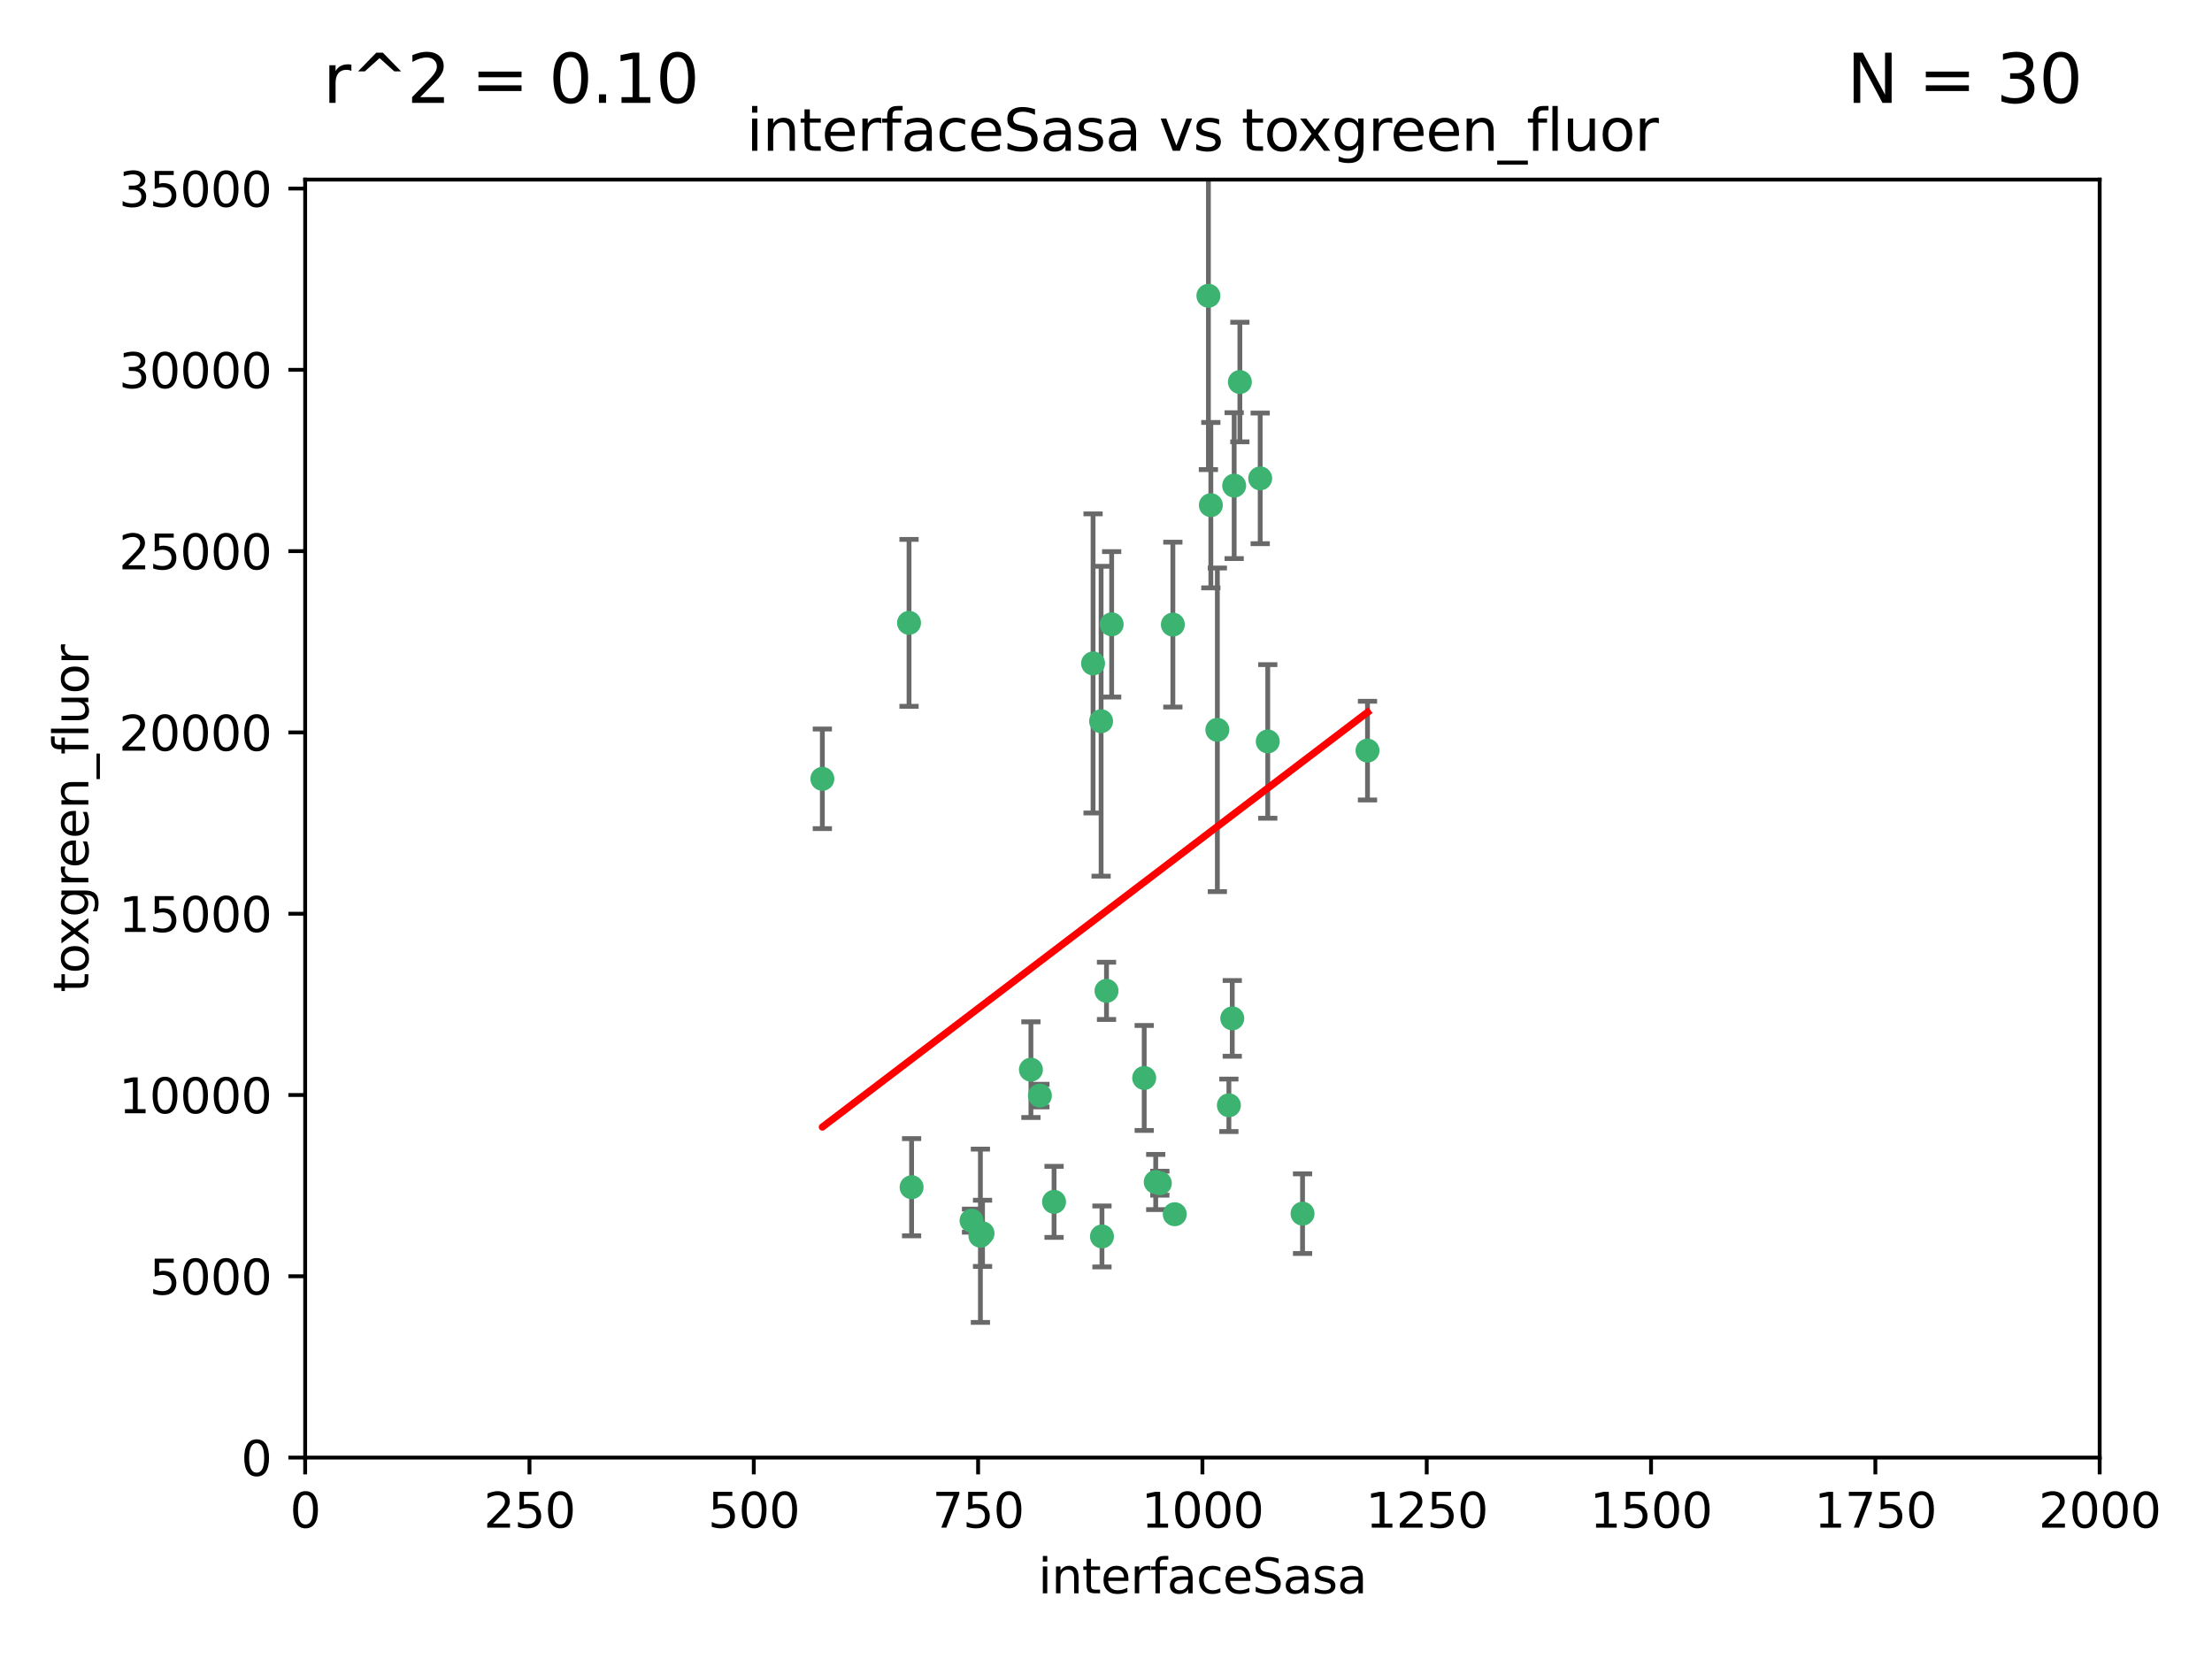 <?xml version="1.0" encoding="utf-8" standalone="no"?>
<!DOCTYPE svg PUBLIC "-//W3C//DTD SVG 1.1//EN"
  "http://www.w3.org/Graphics/SVG/1.1/DTD/svg11.dtd">
<svg xmlns:xlink="http://www.w3.org/1999/xlink" width="460.8pt" height="345.6pt" viewBox="0 0 460.8 345.6" xmlns="http://www.w3.org/2000/svg" version="1.1">
 <defs>
  <style type="text/css">*{stroke-linejoin: round; stroke-linecap: butt}</style>
 </defs>
 <g id="figure_1">
  <g id="patch_1">
   <path d="M 0 345.6 
L 460.8 345.6 
L 460.8 0 
L 0 0 
z
" style="fill: #ffffff"/>
  </g>
  <g id="axes_1">
   <g id="patch_2">
    <path d="M 63.571 303.64 
L 437.4 303.64 
L 437.4 37.411 
L 63.571 37.411 
z
" style="fill: #ffffff"/>
   </g>
   <g id="PathCollection_1">
    <defs>
     <path id="m51037d0d22" d="M 0 1.118 
C 0.297 1.118 0.581 1 0.791 0.791 
C 1 0.581 1.118 0.297 1.118 0 
C 1.118 -0.297 1 -0.581 0.791 -0.791 
C 0.581 -1 0.297 -1.118 0 -1.118 
C -0.297 -1.118 -0.581 -1 -0.791 -0.791 
C -1 -0.581 -1.118 -0.297 -1.118 0 
C -1.118 0.297 -1 0.581 -0.791 0.791 
C -0.581 1 -0.297 1.118 0 1.118 
z
" style="stroke: #3cb371"/>
    </defs>
    <g clip-path="url(#pb18167f552)">
     <use xlink:href="#m51037d0d22" x="284.876" y="156.366" style="fill: #3cb371; stroke: #3cb371"/>
     <use xlink:href="#m51037d0d22" x="257.101" y="101.166" style="fill: #3cb371; stroke: #3cb371"/>
     <use xlink:href="#m51037d0d22" x="262.521" y="99.654" style="fill: #3cb371; stroke: #3cb371"/>
     <use xlink:href="#m51037d0d22" x="251.732" y="61.614" style="fill: #3cb371; stroke: #3cb371"/>
     <use xlink:href="#m51037d0d22" x="227.705" y="138.203" style="fill: #3cb371; stroke: #3cb371"/>
     <use xlink:href="#m51037d0d22" x="244.329" y="130.114" style="fill: #3cb371; stroke: #3cb371"/>
     <use xlink:href="#m51037d0d22" x="258.289" y="79.585" style="fill: #3cb371; stroke: #3cb371"/>
     <use xlink:href="#m51037d0d22" x="230.506" y="206.41" style="fill: #3cb371; stroke: #3cb371"/>
     <use xlink:href="#m51037d0d22" x="231.581" y="130.059" style="fill: #3cb371; stroke: #3cb371"/>
     <use xlink:href="#m51037d0d22" x="238.359" y="224.561" style="fill: #3cb371; stroke: #3cb371"/>
     <use xlink:href="#m51037d0d22" x="244.721" y="252.947" style="fill: #3cb371; stroke: #3cb371"/>
     <use xlink:href="#m51037d0d22" x="255.998" y="230.255" style="fill: #3cb371; stroke: #3cb371"/>
     <use xlink:href="#m51037d0d22" x="214.757" y="222.83" style="fill: #3cb371; stroke: #3cb371"/>
     <use xlink:href="#m51037d0d22" x="229.379" y="150.246" style="fill: #3cb371; stroke: #3cb371"/>
     <use xlink:href="#m51037d0d22" x="271.345" y="252.825" style="fill: #3cb371; stroke: #3cb371"/>
     <use xlink:href="#m51037d0d22" x="219.579" y="250.369" style="fill: #3cb371; stroke: #3cb371"/>
     <use xlink:href="#m51037d0d22" x="253.596" y="152.035" style="fill: #3cb371; stroke: #3cb371"/>
     <use xlink:href="#m51037d0d22" x="256.702" y="212.147" style="fill: #3cb371; stroke: #3cb371"/>
     <use xlink:href="#m51037d0d22" x="229.559" y="257.576" style="fill: #3cb371; stroke: #3cb371"/>
     <use xlink:href="#m51037d0d22" x="204.236" y="257.429" style="fill: #3cb371; stroke: #3cb371"/>
     <use xlink:href="#m51037d0d22" x="189.903" y="247.319" style="fill: #3cb371; stroke: #3cb371"/>
     <use xlink:href="#m51037d0d22" x="202.389" y="254.285" style="fill: #3cb371; stroke: #3cb371"/>
     <use xlink:href="#m51037d0d22" x="204.679" y="256.929" style="fill: #3cb371; stroke: #3cb371"/>
     <use xlink:href="#m51037d0d22" x="189.368" y="129.752" style="fill: #3cb371; stroke: #3cb371"/>
     <use xlink:href="#m51037d0d22" x="216.63" y="228.234" style="fill: #3cb371; stroke: #3cb371"/>
     <use xlink:href="#m51037d0d22" x="264.097" y="154.457" style="fill: #3cb371; stroke: #3cb371"/>
     <use xlink:href="#m51037d0d22" x="252.241" y="105.234" style="fill: #3cb371; stroke: #3cb371"/>
     <use xlink:href="#m51037d0d22" x="241.615" y="246.485" style="fill: #3cb371; stroke: #3cb371"/>
     <use xlink:href="#m51037d0d22" x="171.312" y="162.243" style="fill: #3cb371; stroke: #3cb371"/>
     <use xlink:href="#m51037d0d22" x="240.757" y="246.235" style="fill: #3cb371; stroke: #3cb371"/>
    </g>
   </g>
   <g id="matplotlib.axis_1">
    <g id="xtick_1">
     <g id="line2d_1">
      <defs>
       <path id="m1618157890" d="M 0 0 
L 0 3.5 
" style="stroke: #000000; stroke-width: 0.8"/>
      </defs>
      <g>
       <use xlink:href="#m1618157890" x="63.571" y="303.64" style="stroke: #000000; stroke-width: 0.8"/>
      </g>
     </g>
     <g id="text_1">
      <!-- 0 -->
      <g transform="translate(60.39 318.238)scale(0.1 -0.1)">
       <defs>
        <path id="DejaVuSans-30" d="M 2034 4250 
Q 1547 4250 1301 3770 
Q 1056 3291 1056 2328 
Q 1056 1369 1301 889 
Q 1547 409 2034 409 
Q 2525 409 2770 889 
Q 3016 1369 3016 2328 
Q 3016 3291 2770 3770 
Q 2525 4250 2034 4250 
z
M 2034 4750 
Q 2819 4750 3233 4129 
Q 3647 3509 3647 2328 
Q 3647 1150 3233 529 
Q 2819 -91 2034 -91 
Q 1250 -91 836 529 
Q 422 1150 422 2328 
Q 422 3509 836 4129 
Q 1250 4750 2034 4750 
z
" transform="scale(0.016)"/>
       </defs>
       <use xlink:href="#DejaVuSans-30"/>
      </g>
     </g>
    </g>
    <g id="xtick_2">
     <g id="line2d_2">
      <g>
       <use xlink:href="#m1618157890" x="110.3" y="303.64" style="stroke: #000000; stroke-width: 0.8"/>
      </g>
     </g>
     <g id="text_2">
      <!-- 250 -->
      <g transform="translate(100.756 318.238)scale(0.1 -0.1)">
       <defs>
        <path id="DejaVuSans-32" d="M 1228 531 
L 3431 531 
L 3431 0 
L 469 0 
L 469 531 
Q 828 903 1448 1529 
Q 2069 2156 2228 2338 
Q 2531 2678 2651 2914 
Q 2772 3150 2772 3378 
Q 2772 3750 2511 3984 
Q 2250 4219 1831 4219 
Q 1534 4219 1204 4116 
Q 875 4013 500 3803 
L 500 4441 
Q 881 4594 1212 4672 
Q 1544 4750 1819 4750 
Q 2544 4750 2975 4387 
Q 3406 4025 3406 3419 
Q 3406 3131 3298 2873 
Q 3191 2616 2906 2266 
Q 2828 2175 2409 1742 
Q 1991 1309 1228 531 
z
" transform="scale(0.016)"/>
        <path id="DejaVuSans-35" d="M 691 4666 
L 3169 4666 
L 3169 4134 
L 1269 4134 
L 1269 2991 
Q 1406 3038 1543 3061 
Q 1681 3084 1819 3084 
Q 2600 3084 3056 2656 
Q 3513 2228 3513 1497 
Q 3513 744 3044 326 
Q 2575 -91 1722 -91 
Q 1428 -91 1123 -41 
Q 819 9 494 109 
L 494 744 
Q 775 591 1075 516 
Q 1375 441 1709 441 
Q 2250 441 2565 725 
Q 2881 1009 2881 1497 
Q 2881 1984 2565 2268 
Q 2250 2553 1709 2553 
Q 1456 2553 1204 2497 
Q 953 2441 691 2322 
L 691 4666 
z
" transform="scale(0.016)"/>
       </defs>
       <use xlink:href="#DejaVuSans-32"/>
       <use xlink:href="#DejaVuSans-35" x="63.623"/>
       <use xlink:href="#DejaVuSans-30" x="127.246"/>
      </g>
     </g>
    </g>
    <g id="xtick_3">
     <g id="line2d_3">
      <g>
       <use xlink:href="#m1618157890" x="157.028" y="303.64" style="stroke: #000000; stroke-width: 0.8"/>
      </g>
     </g>
     <g id="text_3">
      <!-- 500 -->
      <g transform="translate(147.485 318.238)scale(0.1 -0.1)">
       <use xlink:href="#DejaVuSans-35"/>
       <use xlink:href="#DejaVuSans-30" x="63.623"/>
       <use xlink:href="#DejaVuSans-30" x="127.246"/>
      </g>
     </g>
    </g>
    <g id="xtick_4">
     <g id="line2d_4">
      <g>
       <use xlink:href="#m1618157890" x="203.757" y="303.64" style="stroke: #000000; stroke-width: 0.8"/>
      </g>
     </g>
     <g id="text_4">
      <!-- 750 -->
      <g transform="translate(194.213 318.238)scale(0.1 -0.1)">
       <defs>
        <path id="DejaVuSans-37" d="M 525 4666 
L 3525 4666 
L 3525 4397 
L 1831 0 
L 1172 0 
L 2766 4134 
L 525 4134 
L 525 4666 
z
" transform="scale(0.016)"/>
       </defs>
       <use xlink:href="#DejaVuSans-37"/>
       <use xlink:href="#DejaVuSans-35" x="63.623"/>
       <use xlink:href="#DejaVuSans-30" x="127.246"/>
      </g>
     </g>
    </g>
    <g id="xtick_5">
     <g id="line2d_5">
      <g>
       <use xlink:href="#m1618157890" x="250.486" y="303.64" style="stroke: #000000; stroke-width: 0.8"/>
      </g>
     </g>
     <g id="text_5">
      <!-- 1000 -->
      <g transform="translate(237.761 318.238)scale(0.1 -0.1)">
       <defs>
        <path id="DejaVuSans-31" d="M 794 531 
L 1825 531 
L 1825 4091 
L 703 3866 
L 703 4441 
L 1819 4666 
L 2450 4666 
L 2450 531 
L 3481 531 
L 3481 0 
L 794 0 
L 794 531 
z
" transform="scale(0.016)"/>
       </defs>
       <use xlink:href="#DejaVuSans-31"/>
       <use xlink:href="#DejaVuSans-30" x="63.623"/>
       <use xlink:href="#DejaVuSans-30" x="127.246"/>
       <use xlink:href="#DejaVuSans-30" x="190.869"/>
      </g>
     </g>
    </g>
    <g id="xtick_6">
     <g id="line2d_6">
      <g>
       <use xlink:href="#m1618157890" x="297.214" y="303.64" style="stroke: #000000; stroke-width: 0.8"/>
      </g>
     </g>
     <g id="text_6">
      <!-- 1250 -->
      <g transform="translate(284.489 318.238)scale(0.1 -0.1)">
       <use xlink:href="#DejaVuSans-31"/>
       <use xlink:href="#DejaVuSans-32" x="63.623"/>
       <use xlink:href="#DejaVuSans-35" x="127.246"/>
       <use xlink:href="#DejaVuSans-30" x="190.869"/>
      </g>
     </g>
    </g>
    <g id="xtick_7">
     <g id="line2d_7">
      <g>
       <use xlink:href="#m1618157890" x="343.943" y="303.64" style="stroke: #000000; stroke-width: 0.8"/>
      </g>
     </g>
     <g id="text_7">
      <!-- 1500 -->
      <g transform="translate(331.218 318.238)scale(0.1 -0.1)">
       <use xlink:href="#DejaVuSans-31"/>
       <use xlink:href="#DejaVuSans-35" x="63.623"/>
       <use xlink:href="#DejaVuSans-30" x="127.246"/>
       <use xlink:href="#DejaVuSans-30" x="190.869"/>
      </g>
     </g>
    </g>
    <g id="xtick_8">
     <g id="line2d_8">
      <g>
       <use xlink:href="#m1618157890" x="390.671" y="303.64" style="stroke: #000000; stroke-width: 0.8"/>
      </g>
     </g>
     <g id="text_8">
      <!-- 1750 -->
      <g transform="translate(377.946 318.238)scale(0.1 -0.1)">
       <use xlink:href="#DejaVuSans-31"/>
       <use xlink:href="#DejaVuSans-37" x="63.623"/>
       <use xlink:href="#DejaVuSans-35" x="127.246"/>
       <use xlink:href="#DejaVuSans-30" x="190.869"/>
      </g>
     </g>
    </g>
    <g id="xtick_9">
     <g id="line2d_9">
      <g>
       <use xlink:href="#m1618157890" x="437.4" y="303.64" style="stroke: #000000; stroke-width: 0.8"/>
      </g>
     </g>
     <g id="text_9">
      <!-- 2000 -->
      <g transform="translate(424.675 318.238)scale(0.1 -0.1)">
       <use xlink:href="#DejaVuSans-32"/>
       <use xlink:href="#DejaVuSans-30" x="63.623"/>
       <use xlink:href="#DejaVuSans-30" x="127.246"/>
       <use xlink:href="#DejaVuSans-30" x="190.869"/>
      </g>
     </g>
    </g>
    <g id="text_10">
     <!-- interfaceSasa -->
     <g transform="translate(216.279 331.917)scale(0.1 -0.1)">
      <defs>
       <path id="DejaVuSans-69" d="M 603 3500 
L 1178 3500 
L 1178 0 
L 603 0 
L 603 3500 
z
M 603 4863 
L 1178 4863 
L 1178 4134 
L 603 4134 
L 603 4863 
z
" transform="scale(0.016)"/>
       <path id="DejaVuSans-6e" d="M 3513 2113 
L 3513 0 
L 2938 0 
L 2938 2094 
Q 2938 2591 2744 2837 
Q 2550 3084 2163 3084 
Q 1697 3084 1428 2787 
Q 1159 2491 1159 1978 
L 1159 0 
L 581 0 
L 581 3500 
L 1159 3500 
L 1159 2956 
Q 1366 3272 1645 3428 
Q 1925 3584 2291 3584 
Q 2894 3584 3203 3211 
Q 3513 2838 3513 2113 
z
" transform="scale(0.016)"/>
       <path id="DejaVuSans-74" d="M 1172 4494 
L 1172 3500 
L 2356 3500 
L 2356 3053 
L 1172 3053 
L 1172 1153 
Q 1172 725 1289 603 
Q 1406 481 1766 481 
L 2356 481 
L 2356 0 
L 1766 0 
Q 1100 0 847 248 
Q 594 497 594 1153 
L 594 3053 
L 172 3053 
L 172 3500 
L 594 3500 
L 594 4494 
L 1172 4494 
z
" transform="scale(0.016)"/>
       <path id="DejaVuSans-65" d="M 3597 1894 
L 3597 1613 
L 953 1613 
Q 991 1019 1311 708 
Q 1631 397 2203 397 
Q 2534 397 2845 478 
Q 3156 559 3463 722 
L 3463 178 
Q 3153 47 2828 -22 
Q 2503 -91 2169 -91 
Q 1331 -91 842 396 
Q 353 884 353 1716 
Q 353 2575 817 3079 
Q 1281 3584 2069 3584 
Q 2775 3584 3186 3129 
Q 3597 2675 3597 1894 
z
M 3022 2063 
Q 3016 2534 2758 2815 
Q 2500 3097 2075 3097 
Q 1594 3097 1305 2825 
Q 1016 2553 972 2059 
L 3022 2063 
z
" transform="scale(0.016)"/>
       <path id="DejaVuSans-72" d="M 2631 2963 
Q 2534 3019 2420 3045 
Q 2306 3072 2169 3072 
Q 1681 3072 1420 2755 
Q 1159 2438 1159 1844 
L 1159 0 
L 581 0 
L 581 3500 
L 1159 3500 
L 1159 2956 
Q 1341 3275 1631 3429 
Q 1922 3584 2338 3584 
Q 2397 3584 2469 3576 
Q 2541 3569 2628 3553 
L 2631 2963 
z
" transform="scale(0.016)"/>
       <path id="DejaVuSans-66" d="M 2375 4863 
L 2375 4384 
L 1825 4384 
Q 1516 4384 1395 4259 
Q 1275 4134 1275 3809 
L 1275 3500 
L 2222 3500 
L 2222 3053 
L 1275 3053 
L 1275 0 
L 697 0 
L 697 3053 
L 147 3053 
L 147 3500 
L 697 3500 
L 697 3744 
Q 697 4328 969 4595 
Q 1241 4863 1831 4863 
L 2375 4863 
z
" transform="scale(0.016)"/>
       <path id="DejaVuSans-61" d="M 2194 1759 
Q 1497 1759 1228 1600 
Q 959 1441 959 1056 
Q 959 750 1161 570 
Q 1363 391 1709 391 
Q 2188 391 2477 730 
Q 2766 1069 2766 1631 
L 2766 1759 
L 2194 1759 
z
M 3341 1997 
L 3341 0 
L 2766 0 
L 2766 531 
Q 2569 213 2275 61 
Q 1981 -91 1556 -91 
Q 1019 -91 701 211 
Q 384 513 384 1019 
Q 384 1609 779 1909 
Q 1175 2209 1959 2209 
L 2766 2209 
L 2766 2266 
Q 2766 2663 2505 2880 
Q 2244 3097 1772 3097 
Q 1472 3097 1187 3025 
Q 903 2953 641 2809 
L 641 3341 
Q 956 3463 1253 3523 
Q 1550 3584 1831 3584 
Q 2591 3584 2966 3190 
Q 3341 2797 3341 1997 
z
" transform="scale(0.016)"/>
       <path id="DejaVuSans-63" d="M 3122 3366 
L 3122 2828 
Q 2878 2963 2633 3030 
Q 2388 3097 2138 3097 
Q 1578 3097 1268 2742 
Q 959 2388 959 1747 
Q 959 1106 1268 751 
Q 1578 397 2138 397 
Q 2388 397 2633 464 
Q 2878 531 3122 666 
L 3122 134 
Q 2881 22 2623 -34 
Q 2366 -91 2075 -91 
Q 1284 -91 818 406 
Q 353 903 353 1747 
Q 353 2603 823 3093 
Q 1294 3584 2113 3584 
Q 2378 3584 2631 3529 
Q 2884 3475 3122 3366 
z
" transform="scale(0.016)"/>
       <path id="DejaVuSans-53" d="M 3425 4513 
L 3425 3897 
Q 3066 4069 2747 4153 
Q 2428 4238 2131 4238 
Q 1616 4238 1336 4038 
Q 1056 3838 1056 3469 
Q 1056 3159 1242 3001 
Q 1428 2844 1947 2747 
L 2328 2669 
Q 3034 2534 3370 2195 
Q 3706 1856 3706 1288 
Q 3706 609 3251 259 
Q 2797 -91 1919 -91 
Q 1588 -91 1214 -16 
Q 841 59 441 206 
L 441 856 
Q 825 641 1194 531 
Q 1563 422 1919 422 
Q 2459 422 2753 634 
Q 3047 847 3047 1241 
Q 3047 1584 2836 1778 
Q 2625 1972 2144 2069 
L 1759 2144 
Q 1053 2284 737 2584 
Q 422 2884 422 3419 
Q 422 4038 858 4394 
Q 1294 4750 2059 4750 
Q 2388 4750 2728 4690 
Q 3069 4631 3425 4513 
z
" transform="scale(0.016)"/>
       <path id="DejaVuSans-73" d="M 2834 3397 
L 2834 2853 
Q 2591 2978 2328 3040 
Q 2066 3103 1784 3103 
Q 1356 3103 1142 2972 
Q 928 2841 928 2578 
Q 928 2378 1081 2264 
Q 1234 2150 1697 2047 
L 1894 2003 
Q 2506 1872 2764 1633 
Q 3022 1394 3022 966 
Q 3022 478 2636 193 
Q 2250 -91 1575 -91 
Q 1294 -91 989 -36 
Q 684 19 347 128 
L 347 722 
Q 666 556 975 473 
Q 1284 391 1588 391 
Q 1994 391 2212 530 
Q 2431 669 2431 922 
Q 2431 1156 2273 1281 
Q 2116 1406 1581 1522 
L 1381 1569 
Q 847 1681 609 1914 
Q 372 2147 372 2553 
Q 372 3047 722 3315 
Q 1072 3584 1716 3584 
Q 2034 3584 2315 3537 
Q 2597 3491 2834 3397 
z
" transform="scale(0.016)"/>
      </defs>
      <use xlink:href="#DejaVuSans-69"/>
      <use xlink:href="#DejaVuSans-6e" x="27.783"/>
      <use xlink:href="#DejaVuSans-74" x="91.162"/>
      <use xlink:href="#DejaVuSans-65" x="130.371"/>
      <use xlink:href="#DejaVuSans-72" x="191.895"/>
      <use xlink:href="#DejaVuSans-66" x="233.008"/>
      <use xlink:href="#DejaVuSans-61" x="268.213"/>
      <use xlink:href="#DejaVuSans-63" x="329.492"/>
      <use xlink:href="#DejaVuSans-65" x="384.473"/>
      <use xlink:href="#DejaVuSans-53" x="445.996"/>
      <use xlink:href="#DejaVuSans-61" x="509.473"/>
      <use xlink:href="#DejaVuSans-73" x="570.752"/>
      <use xlink:href="#DejaVuSans-61" x="622.852"/>
     </g>
    </g>
   </g>
   <g id="matplotlib.axis_2">
    <g id="ytick_1">
     <g id="line2d_10">
      <defs>
       <path id="m963b67fbb0" d="M 0 0 
L -3.5 0 
" style="stroke: #000000; stroke-width: 0.8"/>
      </defs>
      <g>
       <use xlink:href="#m963b67fbb0" x="63.571" y="303.64" style="stroke: #000000; stroke-width: 0.8"/>
      </g>
     </g>
     <g id="text_11">
      <!-- 0 -->
      <g transform="translate(50.209 307.439)scale(0.1 -0.1)">
       <use xlink:href="#DejaVuSans-30"/>
      </g>
     </g>
    </g>
    <g id="ytick_2">
     <g id="line2d_11">
      <g>
       <use xlink:href="#m963b67fbb0" x="63.571" y="265.874" style="stroke: #000000; stroke-width: 0.8"/>
      </g>
     </g>
     <g id="text_12">
      <!-- 5000 -->
      <g transform="translate(31.121 269.673)scale(0.1 -0.1)">
       <use xlink:href="#DejaVuSans-35"/>
       <use xlink:href="#DejaVuSans-30" x="63.623"/>
       <use xlink:href="#DejaVuSans-30" x="127.246"/>
       <use xlink:href="#DejaVuSans-30" x="190.869"/>
      </g>
     </g>
    </g>
    <g id="ytick_3">
     <g id="line2d_12">
      <g>
       <use xlink:href="#m963b67fbb0" x="63.571" y="228.108" style="stroke: #000000; stroke-width: 0.8"/>
      </g>
     </g>
     <g id="text_13">
      <!-- 10000 -->
      <g transform="translate(24.759 231.907)scale(0.1 -0.1)">
       <use xlink:href="#DejaVuSans-31"/>
       <use xlink:href="#DejaVuSans-30" x="63.623"/>
       <use xlink:href="#DejaVuSans-30" x="127.246"/>
       <use xlink:href="#DejaVuSans-30" x="190.869"/>
       <use xlink:href="#DejaVuSans-30" x="254.492"/>
      </g>
     </g>
    </g>
    <g id="ytick_4">
     <g id="line2d_13">
      <g>
       <use xlink:href="#m963b67fbb0" x="63.571" y="190.342" style="stroke: #000000; stroke-width: 0.8"/>
      </g>
     </g>
     <g id="text_14">
      <!-- 15000 -->
      <g transform="translate(24.759 194.141)scale(0.1 -0.1)">
       <use xlink:href="#DejaVuSans-31"/>
       <use xlink:href="#DejaVuSans-35" x="63.623"/>
       <use xlink:href="#DejaVuSans-30" x="127.246"/>
       <use xlink:href="#DejaVuSans-30" x="190.869"/>
       <use xlink:href="#DejaVuSans-30" x="254.492"/>
      </g>
     </g>
    </g>
    <g id="ytick_5">
     <g id="line2d_14">
      <g>
       <use xlink:href="#m963b67fbb0" x="63.571" y="152.576" style="stroke: #000000; stroke-width: 0.8"/>
      </g>
     </g>
     <g id="text_15">
      <!-- 20000 -->
      <g transform="translate(24.759 156.375)scale(0.1 -0.1)">
       <use xlink:href="#DejaVuSans-32"/>
       <use xlink:href="#DejaVuSans-30" x="63.623"/>
       <use xlink:href="#DejaVuSans-30" x="127.246"/>
       <use xlink:href="#DejaVuSans-30" x="190.869"/>
       <use xlink:href="#DejaVuSans-30" x="254.492"/>
      </g>
     </g>
    </g>
    <g id="ytick_6">
     <g id="line2d_15">
      <g>
       <use xlink:href="#m963b67fbb0" x="63.571" y="114.81" style="stroke: #000000; stroke-width: 0.8"/>
      </g>
     </g>
     <g id="text_16">
      <!-- 25000 -->
      <g transform="translate(24.759 118.609)scale(0.1 -0.1)">
       <use xlink:href="#DejaVuSans-32"/>
       <use xlink:href="#DejaVuSans-35" x="63.623"/>
       <use xlink:href="#DejaVuSans-30" x="127.246"/>
       <use xlink:href="#DejaVuSans-30" x="190.869"/>
       <use xlink:href="#DejaVuSans-30" x="254.492"/>
      </g>
     </g>
    </g>
    <g id="ytick_7">
     <g id="line2d_16">
      <g>
       <use xlink:href="#m963b67fbb0" x="63.571" y="77.044" style="stroke: #000000; stroke-width: 0.8"/>
      </g>
     </g>
     <g id="text_17">
      <!-- 30000 -->
      <g transform="translate(24.759 80.844)scale(0.1 -0.1)">
       <defs>
        <path id="DejaVuSans-33" d="M 2597 2516 
Q 3050 2419 3304 2112 
Q 3559 1806 3559 1356 
Q 3559 666 3084 287 
Q 2609 -91 1734 -91 
Q 1441 -91 1130 -33 
Q 819 25 488 141 
L 488 750 
Q 750 597 1062 519 
Q 1375 441 1716 441 
Q 2309 441 2620 675 
Q 2931 909 2931 1356 
Q 2931 1769 2642 2001 
Q 2353 2234 1838 2234 
L 1294 2234 
L 1294 2753 
L 1863 2753 
Q 2328 2753 2575 2939 
Q 2822 3125 2822 3475 
Q 2822 3834 2567 4026 
Q 2313 4219 1838 4219 
Q 1578 4219 1281 4162 
Q 984 4106 628 3988 
L 628 4550 
Q 988 4650 1302 4700 
Q 1616 4750 1894 4750 
Q 2613 4750 3031 4423 
Q 3450 4097 3450 3541 
Q 3450 3153 3228 2886 
Q 3006 2619 2597 2516 
z
" transform="scale(0.016)"/>
       </defs>
       <use xlink:href="#DejaVuSans-33"/>
       <use xlink:href="#DejaVuSans-30" x="63.623"/>
       <use xlink:href="#DejaVuSans-30" x="127.246"/>
       <use xlink:href="#DejaVuSans-30" x="190.869"/>
       <use xlink:href="#DejaVuSans-30" x="254.492"/>
      </g>
     </g>
    </g>
    <g id="ytick_8">
     <g id="line2d_17">
      <g>
       <use xlink:href="#m963b67fbb0" x="63.571" y="39.278" style="stroke: #000000; stroke-width: 0.8"/>
      </g>
     </g>
     <g id="text_18">
      <!-- 35000 -->
      <g transform="translate(24.759 43.078)scale(0.1 -0.1)">
       <use xlink:href="#DejaVuSans-33"/>
       <use xlink:href="#DejaVuSans-35" x="63.623"/>
       <use xlink:href="#DejaVuSans-30" x="127.246"/>
       <use xlink:href="#DejaVuSans-30" x="190.869"/>
       <use xlink:href="#DejaVuSans-30" x="254.492"/>
      </g>
     </g>
    </g>
    <g id="text_19">
     <!-- toxgreen_fluor -->
     <g transform="translate(18.401 206.72)rotate(-90)scale(0.1 -0.1)">
      <defs>
       <path id="DejaVuSans-6f" d="M 1959 3097 
Q 1497 3097 1228 2736 
Q 959 2375 959 1747 
Q 959 1119 1226 758 
Q 1494 397 1959 397 
Q 2419 397 2687 759 
Q 2956 1122 2956 1747 
Q 2956 2369 2687 2733 
Q 2419 3097 1959 3097 
z
M 1959 3584 
Q 2709 3584 3137 3096 
Q 3566 2609 3566 1747 
Q 3566 888 3137 398 
Q 2709 -91 1959 -91 
Q 1206 -91 779 398 
Q 353 888 353 1747 
Q 353 2609 779 3096 
Q 1206 3584 1959 3584 
z
" transform="scale(0.016)"/>
       <path id="DejaVuSans-78" d="M 3513 3500 
L 2247 1797 
L 3578 0 
L 2900 0 
L 1881 1375 
L 863 0 
L 184 0 
L 1544 1831 
L 300 3500 
L 978 3500 
L 1906 2253 
L 2834 3500 
L 3513 3500 
z
" transform="scale(0.016)"/>
       <path id="DejaVuSans-67" d="M 2906 1791 
Q 2906 2416 2648 2759 
Q 2391 3103 1925 3103 
Q 1463 3103 1205 2759 
Q 947 2416 947 1791 
Q 947 1169 1205 825 
Q 1463 481 1925 481 
Q 2391 481 2648 825 
Q 2906 1169 2906 1791 
z
M 3481 434 
Q 3481 -459 3084 -895 
Q 2688 -1331 1869 -1331 
Q 1566 -1331 1297 -1286 
Q 1028 -1241 775 -1147 
L 775 -588 
Q 1028 -725 1275 -790 
Q 1522 -856 1778 -856 
Q 2344 -856 2625 -561 
Q 2906 -266 2906 331 
L 2906 616 
Q 2728 306 2450 153 
Q 2172 0 1784 0 
Q 1141 0 747 490 
Q 353 981 353 1791 
Q 353 2603 747 3093 
Q 1141 3584 1784 3584 
Q 2172 3584 2450 3431 
Q 2728 3278 2906 2969 
L 2906 3500 
L 3481 3500 
L 3481 434 
z
" transform="scale(0.016)"/>
       <path id="DejaVuSans-5f" d="M 3263 -1063 
L 3263 -1509 
L -63 -1509 
L -63 -1063 
L 3263 -1063 
z
" transform="scale(0.016)"/>
       <path id="DejaVuSans-6c" d="M 603 4863 
L 1178 4863 
L 1178 0 
L 603 0 
L 603 4863 
z
" transform="scale(0.016)"/>
       <path id="DejaVuSans-75" d="M 544 1381 
L 544 3500 
L 1119 3500 
L 1119 1403 
Q 1119 906 1312 657 
Q 1506 409 1894 409 
Q 2359 409 2629 706 
Q 2900 1003 2900 1516 
L 2900 3500 
L 3475 3500 
L 3475 0 
L 2900 0 
L 2900 538 
Q 2691 219 2414 64 
Q 2138 -91 1772 -91 
Q 1169 -91 856 284 
Q 544 659 544 1381 
z
M 1991 3584 
L 1991 3584 
z
" transform="scale(0.016)"/>
      </defs>
      <use xlink:href="#DejaVuSans-74"/>
      <use xlink:href="#DejaVuSans-6f" x="39.209"/>
      <use xlink:href="#DejaVuSans-78" x="97.266"/>
      <use xlink:href="#DejaVuSans-67" x="156.445"/>
      <use xlink:href="#DejaVuSans-72" x="219.922"/>
      <use xlink:href="#DejaVuSans-65" x="258.785"/>
      <use xlink:href="#DejaVuSans-65" x="320.309"/>
      <use xlink:href="#DejaVuSans-6e" x="381.832"/>
      <use xlink:href="#DejaVuSans-5f" x="445.211"/>
      <use xlink:href="#DejaVuSans-66" x="495.211"/>
      <use xlink:href="#DejaVuSans-6c" x="530.416"/>
      <use xlink:href="#DejaVuSans-75" x="558.199"/>
      <use xlink:href="#DejaVuSans-6f" x="621.578"/>
      <use xlink:href="#DejaVuSans-72" x="682.76"/>
     </g>
    </g>
   </g>
   <g id="LineCollection_1">
    <path d="M 284.876 166.65 
L 284.876 146.083 
" clip-path="url(#pb18167f552)" style="fill: none; stroke: #696969"/>
    <path d="M 257.101 116.358 
L 257.101 85.973 
" clip-path="url(#pb18167f552)" style="fill: none; stroke: #696969"/>
    <path d="M 262.521 113.257 
L 262.521 86.051 
" clip-path="url(#pb18167f552)" style="fill: none; stroke: #696969"/>
    <path d="M 251.732 97.825 
L 251.732 25.402 
" clip-path="url(#pb18167f552)" style="fill: none; stroke: #696969"/>
    <path d="M 227.705 169.362 
L 227.705 107.043 
" clip-path="url(#pb18167f552)" style="fill: none; stroke: #696969"/>
    <path d="M 244.329 147.286 
L 244.329 112.943 
" clip-path="url(#pb18167f552)" style="fill: none; stroke: #696969"/>
    <path d="M 258.289 92.04 
L 258.289 67.13 
" clip-path="url(#pb18167f552)" style="fill: none; stroke: #696969"/>
    <path d="M 230.506 212.375 
L 230.506 200.445 
" clip-path="url(#pb18167f552)" style="fill: none; stroke: #696969"/>
    <path d="M 231.581 145.209 
L 231.581 114.909 
" clip-path="url(#pb18167f552)" style="fill: none; stroke: #696969"/>
    <path d="M 238.359 235.496 
L 238.359 213.627 
" clip-path="url(#pb18167f552)" style="fill: none; stroke: #696969"/>
    <path d="M 244.721 253.886 
L 244.721 252.007 
" clip-path="url(#pb18167f552)" style="fill: none; stroke: #696969"/>
    <path d="M 255.998 235.721 
L 255.998 224.789 
" clip-path="url(#pb18167f552)" style="fill: none; stroke: #696969"/>
    <path d="M 214.757 232.795 
L 214.757 212.864 
" clip-path="url(#pb18167f552)" style="fill: none; stroke: #696969"/>
    <path d="M 229.379 182.519 
L 229.379 117.972 
" clip-path="url(#pb18167f552)" style="fill: none; stroke: #696969"/>
    <path d="M 271.345 261.12 
L 271.345 244.53 
" clip-path="url(#pb18167f552)" style="fill: none; stroke: #696969"/>
    <path d="M 219.579 257.768 
L 219.579 242.97 
" clip-path="url(#pb18167f552)" style="fill: none; stroke: #696969"/>
    <path d="M 253.596 185.743 
L 253.596 118.327 
" clip-path="url(#pb18167f552)" style="fill: none; stroke: #696969"/>
    <path d="M 256.702 220.035 
L 256.702 204.259 
" clip-path="url(#pb18167f552)" style="fill: none; stroke: #696969"/>
    <path d="M 229.559 263.925 
L 229.559 251.227 
" clip-path="url(#pb18167f552)" style="fill: none; stroke: #696969"/>
    <path d="M 204.236 275.478 
L 204.236 239.381 
" clip-path="url(#pb18167f552)" style="fill: none; stroke: #696969"/>
    <path d="M 189.903 257.444 
L 189.903 237.194 
" clip-path="url(#pb18167f552)" style="fill: none; stroke: #696969"/>
    <path d="M 202.389 256.694 
L 202.389 251.875 
" clip-path="url(#pb18167f552)" style="fill: none; stroke: #696969"/>
    <path d="M 204.679 263.824 
L 204.679 250.034 
" clip-path="url(#pb18167f552)" style="fill: none; stroke: #696969"/>
    <path d="M 189.368 147.136 
L 189.368 112.367 
" clip-path="url(#pb18167f552)" style="fill: none; stroke: #696969"/>
    <path d="M 216.63 230.592 
L 216.63 225.876 
" clip-path="url(#pb18167f552)" style="fill: none; stroke: #696969"/>
    <path d="M 264.097 170.456 
L 264.097 138.458 
" clip-path="url(#pb18167f552)" style="fill: none; stroke: #696969"/>
    <path d="M 252.241 122.461 
L 252.241 88.007 
" clip-path="url(#pb18167f552)" style="fill: none; stroke: #696969"/>
    <path d="M 241.615 248.986 
L 241.615 243.983 
" clip-path="url(#pb18167f552)" style="fill: none; stroke: #696969"/>
    <path d="M 171.312 172.618 
L 171.312 151.867 
" clip-path="url(#pb18167f552)" style="fill: none; stroke: #696969"/>
    <path d="M 240.757 251.981 
L 240.757 240.488 
" clip-path="url(#pb18167f552)" style="fill: none; stroke: #696969"/>
   </g>
   <g id="line2d_18">
    <defs>
     <path id="m591ffe80bf" d="M 2 0 
L -2 -0 
" style="stroke: #696969"/>
    </defs>
    <g clip-path="url(#pb18167f552)">
     <use xlink:href="#m591ffe80bf" x="284.876" y="166.65" style="fill: #696969; stroke: #696969"/>
     <use xlink:href="#m591ffe80bf" x="257.101" y="116.358" style="fill: #696969; stroke: #696969"/>
     <use xlink:href="#m591ffe80bf" x="262.521" y="113.257" style="fill: #696969; stroke: #696969"/>
     <use xlink:href="#m591ffe80bf" x="251.732" y="97.825" style="fill: #696969; stroke: #696969"/>
     <use xlink:href="#m591ffe80bf" x="227.705" y="169.362" style="fill: #696969; stroke: #696969"/>
     <use xlink:href="#m591ffe80bf" x="244.329" y="147.286" style="fill: #696969; stroke: #696969"/>
     <use xlink:href="#m591ffe80bf" x="258.289" y="92.04" style="fill: #696969; stroke: #696969"/>
     <use xlink:href="#m591ffe80bf" x="230.506" y="212.375" style="fill: #696969; stroke: #696969"/>
     <use xlink:href="#m591ffe80bf" x="231.581" y="145.209" style="fill: #696969; stroke: #696969"/>
     <use xlink:href="#m591ffe80bf" x="238.359" y="235.496" style="fill: #696969; stroke: #696969"/>
     <use xlink:href="#m591ffe80bf" x="244.721" y="253.886" style="fill: #696969; stroke: #696969"/>
     <use xlink:href="#m591ffe80bf" x="255.998" y="235.721" style="fill: #696969; stroke: #696969"/>
     <use xlink:href="#m591ffe80bf" x="214.757" y="232.795" style="fill: #696969; stroke: #696969"/>
     <use xlink:href="#m591ffe80bf" x="229.379" y="182.519" style="fill: #696969; stroke: #696969"/>
     <use xlink:href="#m591ffe80bf" x="271.345" y="261.12" style="fill: #696969; stroke: #696969"/>
     <use xlink:href="#m591ffe80bf" x="219.579" y="257.768" style="fill: #696969; stroke: #696969"/>
     <use xlink:href="#m591ffe80bf" x="253.596" y="185.743" style="fill: #696969; stroke: #696969"/>
     <use xlink:href="#m591ffe80bf" x="256.702" y="220.035" style="fill: #696969; stroke: #696969"/>
     <use xlink:href="#m591ffe80bf" x="229.559" y="263.925" style="fill: #696969; stroke: #696969"/>
     <use xlink:href="#m591ffe80bf" x="204.236" y="275.478" style="fill: #696969; stroke: #696969"/>
     <use xlink:href="#m591ffe80bf" x="189.903" y="257.444" style="fill: #696969; stroke: #696969"/>
     <use xlink:href="#m591ffe80bf" x="202.389" y="256.694" style="fill: #696969; stroke: #696969"/>
     <use xlink:href="#m591ffe80bf" x="204.679" y="263.824" style="fill: #696969; stroke: #696969"/>
     <use xlink:href="#m591ffe80bf" x="189.368" y="147.136" style="fill: #696969; stroke: #696969"/>
     <use xlink:href="#m591ffe80bf" x="216.63" y="230.592" style="fill: #696969; stroke: #696969"/>
     <use xlink:href="#m591ffe80bf" x="264.097" y="170.456" style="fill: #696969; stroke: #696969"/>
     <use xlink:href="#m591ffe80bf" x="252.241" y="122.461" style="fill: #696969; stroke: #696969"/>
     <use xlink:href="#m591ffe80bf" x="241.615" y="248.986" style="fill: #696969; stroke: #696969"/>
     <use xlink:href="#m591ffe80bf" x="171.312" y="172.618" style="fill: #696969; stroke: #696969"/>
     <use xlink:href="#m591ffe80bf" x="240.757" y="251.981" style="fill: #696969; stroke: #696969"/>
    </g>
   </g>
   <g id="line2d_19">
    <g clip-path="url(#pb18167f552)">
     <use xlink:href="#m591ffe80bf" x="284.876" y="146.083" style="fill: #696969; stroke: #696969"/>
     <use xlink:href="#m591ffe80bf" x="257.101" y="85.973" style="fill: #696969; stroke: #696969"/>
     <use xlink:href="#m591ffe80bf" x="262.521" y="86.051" style="fill: #696969; stroke: #696969"/>
     <use xlink:href="#m591ffe80bf" x="251.732" y="25.402" style="fill: #696969; stroke: #696969"/>
     <use xlink:href="#m591ffe80bf" x="227.705" y="107.043" style="fill: #696969; stroke: #696969"/>
     <use xlink:href="#m591ffe80bf" x="244.329" y="112.943" style="fill: #696969; stroke: #696969"/>
     <use xlink:href="#m591ffe80bf" x="258.289" y="67.13" style="fill: #696969; stroke: #696969"/>
     <use xlink:href="#m591ffe80bf" x="230.506" y="200.445" style="fill: #696969; stroke: #696969"/>
     <use xlink:href="#m591ffe80bf" x="231.581" y="114.909" style="fill: #696969; stroke: #696969"/>
     <use xlink:href="#m591ffe80bf" x="238.359" y="213.627" style="fill: #696969; stroke: #696969"/>
     <use xlink:href="#m591ffe80bf" x="244.721" y="252.007" style="fill: #696969; stroke: #696969"/>
     <use xlink:href="#m591ffe80bf" x="255.998" y="224.789" style="fill: #696969; stroke: #696969"/>
     <use xlink:href="#m591ffe80bf" x="214.757" y="212.864" style="fill: #696969; stroke: #696969"/>
     <use xlink:href="#m591ffe80bf" x="229.379" y="117.972" style="fill: #696969; stroke: #696969"/>
     <use xlink:href="#m591ffe80bf" x="271.345" y="244.53" style="fill: #696969; stroke: #696969"/>
     <use xlink:href="#m591ffe80bf" x="219.579" y="242.97" style="fill: #696969; stroke: #696969"/>
     <use xlink:href="#m591ffe80bf" x="253.596" y="118.327" style="fill: #696969; stroke: #696969"/>
     <use xlink:href="#m591ffe80bf" x="256.702" y="204.259" style="fill: #696969; stroke: #696969"/>
     <use xlink:href="#m591ffe80bf" x="229.559" y="251.227" style="fill: #696969; stroke: #696969"/>
     <use xlink:href="#m591ffe80bf" x="204.236" y="239.381" style="fill: #696969; stroke: #696969"/>
     <use xlink:href="#m591ffe80bf" x="189.903" y="237.194" style="fill: #696969; stroke: #696969"/>
     <use xlink:href="#m591ffe80bf" x="202.389" y="251.875" style="fill: #696969; stroke: #696969"/>
     <use xlink:href="#m591ffe80bf" x="204.679" y="250.034" style="fill: #696969; stroke: #696969"/>
     <use xlink:href="#m591ffe80bf" x="189.368" y="112.367" style="fill: #696969; stroke: #696969"/>
     <use xlink:href="#m591ffe80bf" x="216.63" y="225.876" style="fill: #696969; stroke: #696969"/>
     <use xlink:href="#m591ffe80bf" x="264.097" y="138.458" style="fill: #696969; stroke: #696969"/>
     <use xlink:href="#m591ffe80bf" x="252.241" y="88.007" style="fill: #696969; stroke: #696969"/>
     <use xlink:href="#m591ffe80bf" x="241.615" y="243.983" style="fill: #696969; stroke: #696969"/>
     <use xlink:href="#m591ffe80bf" x="171.312" y="151.867" style="fill: #696969; stroke: #696969"/>
     <use xlink:href="#m591ffe80bf" x="240.757" y="240.488" style="fill: #696969; stroke: #696969"/>
    </g>
   </g>
   <g id="line2d_20">
    <path d="M 284.876 148.381 
L 257.101 169.513 
L 262.521 165.389 
L 251.732 173.598 
L 227.705 191.879 
L 244.329 179.231 
L 258.289 168.609 
L 230.506 189.747 
L 231.581 188.929 
L 238.359 183.773 
L 244.721 178.932 
L 255.998 170.352 
L 214.757 201.73 
L 229.379 190.605 
L 271.345 158.675 
L 219.579 198.061 
L 253.596 172.18 
L 256.702 169.816 
L 229.559 190.468 
L 204.236 209.735 
L 189.903 220.64 
L 202.389 211.14 
L 204.679 209.398 
L 189.368 221.047 
L 216.63 200.305 
L 264.097 164.19 
L 252.241 173.211 
L 241.615 181.296 
L 171.312 234.784 
L 240.757 181.948 
" clip-path="url(#pb18167f552)" style="fill: none; stroke: #ff0000; stroke-width: 1.5; stroke-linecap: square"/>
   </g>
   <g id="line2d_21">
    <defs>
     <path id="m57879a0559" d="M 0 2 
C 0.53 2 1.039 1.789 1.414 1.414 
C 1.789 1.039 2 0.53 2 0 
C 2 -0.53 1.789 -1.039 1.414 -1.414 
C 1.039 -1.789 0.53 -2 0 -2 
C -0.53 -2 -1.039 -1.789 -1.414 -1.414 
C -1.789 -1.039 -2 -0.53 -2 0 
C -2 0.53 -1.789 1.039 -1.414 1.414 
C -1.039 1.789 -0.53 2 0 2 
z
" style="stroke: #3cb371"/>
    </defs>
    <g clip-path="url(#pb18167f552)">
     <use xlink:href="#m57879a0559" x="284.876" y="156.366" style="fill: #3cb371; stroke: #3cb371"/>
     <use xlink:href="#m57879a0559" x="257.101" y="101.166" style="fill: #3cb371; stroke: #3cb371"/>
     <use xlink:href="#m57879a0559" x="262.521" y="99.654" style="fill: #3cb371; stroke: #3cb371"/>
     <use xlink:href="#m57879a0559" x="251.732" y="61.614" style="fill: #3cb371; stroke: #3cb371"/>
     <use xlink:href="#m57879a0559" x="227.705" y="138.203" style="fill: #3cb371; stroke: #3cb371"/>
     <use xlink:href="#m57879a0559" x="244.329" y="130.114" style="fill: #3cb371; stroke: #3cb371"/>
     <use xlink:href="#m57879a0559" x="258.289" y="79.585" style="fill: #3cb371; stroke: #3cb371"/>
     <use xlink:href="#m57879a0559" x="230.506" y="206.41" style="fill: #3cb371; stroke: #3cb371"/>
     <use xlink:href="#m57879a0559" x="231.581" y="130.059" style="fill: #3cb371; stroke: #3cb371"/>
     <use xlink:href="#m57879a0559" x="238.359" y="224.561" style="fill: #3cb371; stroke: #3cb371"/>
     <use xlink:href="#m57879a0559" x="244.721" y="252.947" style="fill: #3cb371; stroke: #3cb371"/>
     <use xlink:href="#m57879a0559" x="255.998" y="230.255" style="fill: #3cb371; stroke: #3cb371"/>
     <use xlink:href="#m57879a0559" x="214.757" y="222.83" style="fill: #3cb371; stroke: #3cb371"/>
     <use xlink:href="#m57879a0559" x="229.379" y="150.246" style="fill: #3cb371; stroke: #3cb371"/>
     <use xlink:href="#m57879a0559" x="271.345" y="252.825" style="fill: #3cb371; stroke: #3cb371"/>
     <use xlink:href="#m57879a0559" x="219.579" y="250.369" style="fill: #3cb371; stroke: #3cb371"/>
     <use xlink:href="#m57879a0559" x="253.596" y="152.035" style="fill: #3cb371; stroke: #3cb371"/>
     <use xlink:href="#m57879a0559" x="256.702" y="212.147" style="fill: #3cb371; stroke: #3cb371"/>
     <use xlink:href="#m57879a0559" x="229.559" y="257.576" style="fill: #3cb371; stroke: #3cb371"/>
     <use xlink:href="#m57879a0559" x="204.236" y="257.429" style="fill: #3cb371; stroke: #3cb371"/>
     <use xlink:href="#m57879a0559" x="189.903" y="247.319" style="fill: #3cb371; stroke: #3cb371"/>
     <use xlink:href="#m57879a0559" x="202.389" y="254.285" style="fill: #3cb371; stroke: #3cb371"/>
     <use xlink:href="#m57879a0559" x="204.679" y="256.929" style="fill: #3cb371; stroke: #3cb371"/>
     <use xlink:href="#m57879a0559" x="189.368" y="129.752" style="fill: #3cb371; stroke: #3cb371"/>
     <use xlink:href="#m57879a0559" x="216.63" y="228.234" style="fill: #3cb371; stroke: #3cb371"/>
     <use xlink:href="#m57879a0559" x="264.097" y="154.457" style="fill: #3cb371; stroke: #3cb371"/>
     <use xlink:href="#m57879a0559" x="252.241" y="105.234" style="fill: #3cb371; stroke: #3cb371"/>
     <use xlink:href="#m57879a0559" x="241.615" y="246.485" style="fill: #3cb371; stroke: #3cb371"/>
     <use xlink:href="#m57879a0559" x="171.312" y="162.243" style="fill: #3cb371; stroke: #3cb371"/>
     <use xlink:href="#m57879a0559" x="240.757" y="246.235" style="fill: #3cb371; stroke: #3cb371"/>
    </g>
   </g>
   <g id="patch_3">
    <path d="M 63.571 303.64 
L 63.571 37.411 
" style="fill: none; stroke: #000000; stroke-width: 0.8; stroke-linejoin: miter; stroke-linecap: square"/>
   </g>
   <g id="patch_4">
    <path d="M 437.4 303.64 
L 437.4 37.411 
" style="fill: none; stroke: #000000; stroke-width: 0.8; stroke-linejoin: miter; stroke-linecap: square"/>
   </g>
   <g id="patch_5">
    <path d="M 63.571 303.64 
L 437.4 303.64 
" style="fill: none; stroke: #000000; stroke-width: 0.8; stroke-linejoin: miter; stroke-linecap: square"/>
   </g>
   <g id="patch_6">
    <path d="M 63.571 37.411 
L 437.4 37.411 
" style="fill: none; stroke: #000000; stroke-width: 0.8; stroke-linejoin: miter; stroke-linecap: square"/>
   </g>
   <g id="text_20">
    <!-- N = 30 -->
    <g transform="translate(384.743 21.426)scale(0.14 -0.14)">
     <defs>
      <path id="DejaVuSans-4e" d="M 628 4666 
L 1478 4666 
L 3547 763 
L 3547 4666 
L 4159 4666 
L 4159 0 
L 3309 0 
L 1241 3903 
L 1241 0 
L 628 0 
L 628 4666 
z
" transform="scale(0.016)"/>
      <path id="DejaVuSans-20" transform="scale(0.016)"/>
      <path id="DejaVuSans-3d" d="M 678 2906 
L 4684 2906 
L 4684 2381 
L 678 2381 
L 678 2906 
z
M 678 1631 
L 4684 1631 
L 4684 1100 
L 678 1100 
L 678 1631 
z
" transform="scale(0.016)"/>
     </defs>
     <use xlink:href="#DejaVuSans-4e"/>
     <use xlink:href="#DejaVuSans-20" x="74.805"/>
     <use xlink:href="#DejaVuSans-3d" x="106.592"/>
     <use xlink:href="#DejaVuSans-20" x="190.381"/>
     <use xlink:href="#DejaVuSans-33" x="222.168"/>
     <use xlink:href="#DejaVuSans-30" x="285.791"/>
    </g>
   </g>
   <g id="text_21">
    <!-- r^2 = 0.10 -->
    <g transform="translate(67.31 21.426)scale(0.14 -0.14)">
     <defs>
      <path id="DejaVuSans-5e" d="M 2988 4666 
L 4684 2925 
L 4056 2925 
L 2681 4159 
L 1306 2925 
L 678 2925 
L 2375 4666 
L 2988 4666 
z
" transform="scale(0.016)"/>
      <path id="DejaVuSans-2e" d="M 684 794 
L 1344 794 
L 1344 0 
L 684 0 
L 684 794 
z
" transform="scale(0.016)"/>
     </defs>
     <use xlink:href="#DejaVuSans-72"/>
     <use xlink:href="#DejaVuSans-5e" x="41.113"/>
     <use xlink:href="#DejaVuSans-32" x="124.902"/>
     <use xlink:href="#DejaVuSans-20" x="188.525"/>
     <use xlink:href="#DejaVuSans-3d" x="220.312"/>
     <use xlink:href="#DejaVuSans-20" x="304.102"/>
     <use xlink:href="#DejaVuSans-30" x="335.889"/>
     <use xlink:href="#DejaVuSans-2e" x="399.512"/>
     <use xlink:href="#DejaVuSans-31" x="431.299"/>
     <use xlink:href="#DejaVuSans-30" x="494.922"/>
    </g>
   </g>
   <g id="text_22">
    <!-- interfaceSasa vs toxgreen_fluor -->
    <g transform="translate(155.513 31.411)scale(0.12 -0.12)">
     <defs>
      <path id="DejaVuSans-76" d="M 191 3500 
L 800 3500 
L 1894 563 
L 2988 3500 
L 3597 3500 
L 2284 0 
L 1503 0 
L 191 3500 
z
" transform="scale(0.016)"/>
     </defs>
     <use xlink:href="#DejaVuSans-69"/>
     <use xlink:href="#DejaVuSans-6e" x="27.783"/>
     <use xlink:href="#DejaVuSans-74" x="91.162"/>
     <use xlink:href="#DejaVuSans-65" x="130.371"/>
     <use xlink:href="#DejaVuSans-72" x="191.895"/>
     <use xlink:href="#DejaVuSans-66" x="233.008"/>
     <use xlink:href="#DejaVuSans-61" x="268.213"/>
     <use xlink:href="#DejaVuSans-63" x="329.492"/>
     <use xlink:href="#DejaVuSans-65" x="384.473"/>
     <use xlink:href="#DejaVuSans-53" x="445.996"/>
     <use xlink:href="#DejaVuSans-61" x="509.473"/>
     <use xlink:href="#DejaVuSans-73" x="570.752"/>
     <use xlink:href="#DejaVuSans-61" x="622.852"/>
     <use xlink:href="#DejaVuSans-20" x="684.131"/>
     <use xlink:href="#DejaVuSans-76" x="715.918"/>
     <use xlink:href="#DejaVuSans-73" x="775.098"/>
     <use xlink:href="#DejaVuSans-20" x="827.197"/>
     <use xlink:href="#DejaVuSans-74" x="858.984"/>
     <use xlink:href="#DejaVuSans-6f" x="898.193"/>
     <use xlink:href="#DejaVuSans-78" x="956.25"/>
     <use xlink:href="#DejaVuSans-67" x="1015.43"/>
     <use xlink:href="#DejaVuSans-72" x="1078.906"/>
     <use xlink:href="#DejaVuSans-65" x="1117.77"/>
     <use xlink:href="#DejaVuSans-65" x="1179.293"/>
     <use xlink:href="#DejaVuSans-6e" x="1240.816"/>
     <use xlink:href="#DejaVuSans-5f" x="1304.195"/>
     <use xlink:href="#DejaVuSans-66" x="1354.195"/>
     <use xlink:href="#DejaVuSans-6c" x="1389.4"/>
     <use xlink:href="#DejaVuSans-75" x="1417.184"/>
     <use xlink:href="#DejaVuSans-6f" x="1480.562"/>
     <use xlink:href="#DejaVuSans-72" x="1541.744"/>
    </g>
   </g>
  </g>
 </g>
 <defs>
  <clipPath id="pb18167f552">
   <rect x="63.571" y="37.411" width="373.829" height="266.229"/>
  </clipPath>
 </defs>
</svg>
